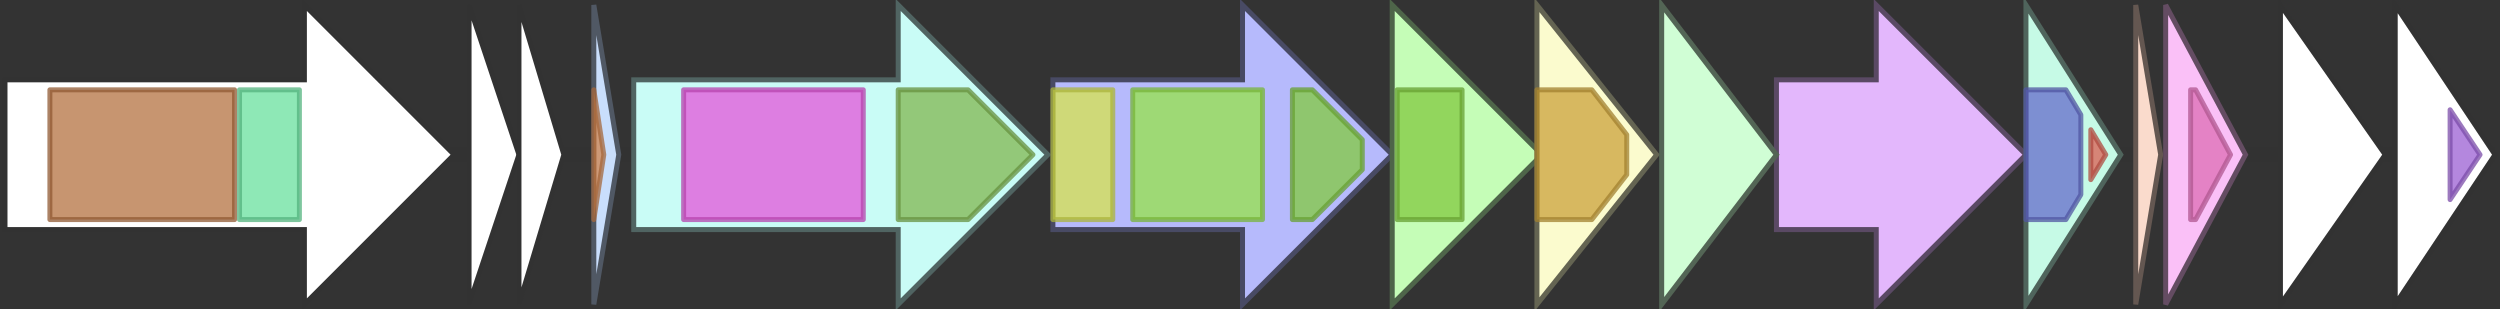 <svg version="1.1" baseProfile="full" xmlns="http://www.w3.org/2000/svg" width="501" height="62">
	<rect width="100%" height="100%" fill="#333333" stroke="none"/>
	<line x1="1" y1="31" x2="500" y2="31" style="stroke:rgb(50,50,50); stroke-width:3 "/>
	<g>
		<title>bovK</title>
		<polygon class="bovK" points="356,16 376,16 376,1 406,31 376,61 376,46 356,46" fill="rgb(227,183,252)" fill-opacity="1.0" stroke="rgb(90,73,100)" stroke-width="1" />
	</g>
	<g>
		<title>bovR</title>
		<polygon class="bovR" points="406,16 406,16 406,1 425,31 406,61 406,46 406,46" fill="rgb(198,250,230)" fill-opacity="1.0" stroke="rgb(79,100,92)" stroke-width="1" />
		<g>
			<title>PF00072</title>
			<polygon class="PF00072" points="406,18 414,18 417,23 417,39 414,44 406,44" stroke-linejoin="round" width="11" height="26" fill="rgb(100,107,203)" stroke="rgb(80,85,162)" stroke-width="1" opacity="0.75" />
		</g>
		<g>
			<title>PF00196</title>
			<polygon class="PF00196" points="419,26 422,31 419,36" stroke-linejoin="round" width="5" height="26" fill="rgb(219,94,82)" stroke="rgb(175,75,65)" stroke-width="1" opacity="0.75" />
		</g>
	</g>
	<g>
		<title>bovI</title>
		<polygon class="bovI" points="428,16 428,16 428,1 433,31 428,61 428,46 428,46" fill="rgb(250,219,204)" fill-opacity="1.0" stroke="rgb(100,87,81)" stroke-width="1" />
	</g>
	<g>
		<title>sdb1</title>
		<polygon class="sdb1" points="434,16 434,16 434,1 450,31 434,61 434,46 434,46" fill="rgb(250,192,247)" fill-opacity="1.0" stroke="rgb(100,76,98)" stroke-width="1" />
		<g>
			<title>PF00085</title>
			<polygon class="PF00085" points="439,18 440,18 447,31 440,44 439,44" stroke-linejoin="round" width="10" height="26" fill="rgb(220,109,180)" stroke="rgb(176,87,144)" stroke-width="1" opacity="0.75" />
		</g>
	</g>
	<g>
		<polygon class="NoName" points="457,16 457,16 457,1 478,31 457,61 457,46 457,46" fill="rgb(255,255,255)" fill-opacity="1.0" stroke="rgb(50,50,50)" stroke-width="1" />
	</g>
	<g>
		<polygon class="NoName" points="480,16 480,16 480,1 500,31 480,61 480,46 480,46" fill="rgb(255,255,255)" fill-opacity="1.0" stroke="rgb(50,50,50)" stroke-width="1" />
		<g>
			<title>PF13154</title>
			<polygon class="PF13154" points="491,22 497,31 491,40" stroke-linejoin="round" width="8" height="26" fill="rgb(155,95,210)" stroke="rgb(123,76,168)" stroke-width="1" opacity="0.75" />
		</g>
	</g>
	<g>
		<polygon class="NoName" points="1,16 61,16 61,1 91,31 61,61 61,46 1,46" fill="rgb(255,255,255)" fill-opacity="1.0" stroke="rgb(50,50,50)" stroke-width="1" />
		<g>
			<title>PF00176</title>
			<rect class="PF00176" x="10" y="18" stroke-linejoin="round" width="37" height="26" fill="rgb(180,113,64)" stroke="rgb(144,90,51)" stroke-width="1" opacity="0.75" />
		</g>
		<g>
			<title>PF00271</title>
			<rect class="PF00271" x="48" y="18" stroke-linejoin="round" width="12" height="26" fill="rgb(104,224,158)" stroke="rgb(83,179,126)" stroke-width="1" opacity="0.75" />
		</g>
	</g>
	<g>
		<polygon class="NoName" points="94,16 94,16 94,1 104,31 94,61 94,46 94,46" fill="rgb(255,255,255)" fill-opacity="1.0" stroke="rgb(50,50,50)" stroke-width="1" />
	</g>
	<g>
		<polygon class="NoName" points="104,16 104,16 104,1 113,31 104,61 104,46 104,46" fill="rgb(255,255,255)" fill-opacity="1.0" stroke="rgb(50,50,50)" stroke-width="1" />
	</g>
	<g>
		<title>bovA</title>
		<polygon class="bovA" points="119,16 119,16 119,1 124,31 119,61 119,46 119,46" fill="rgb(201,222,252)" fill-opacity="1.0" stroke="rgb(80,88,100)" stroke-width="1" />
		<g>
			<title>PF04604</title>
			<polygon class="PF04604" points="119,18 119,18 121,31 119,44 119,44" stroke-linejoin="round" width="5" height="26" fill="rgb(206,129,75)" stroke="rgb(164,103,60)" stroke-width="1" opacity="0.75" />
		</g>
	</g>
	<g>
		<title>bovM</title>
		<polygon class="bovM" points="127,16 180,16 180,1 210,31 180,61 180,46 127,46" fill="rgb(201,252,246)" fill-opacity="1.0" stroke="rgb(80,100,98)" stroke-width="1" />
		<g>
			<title>PF13575</title>
			<rect class="PF13575" x="137" y="18" stroke-linejoin="round" width="36" height="26" fill="rgb(228,84,217)" stroke="rgb(182,67,173)" stroke-width="1" opacity="0.75" />
		</g>
		<g>
			<title>PF05147</title>
			<polygon class="PF05147" points="180,18 194,18 207,31 194,44 180,44" stroke-linejoin="round" width="30" height="26" fill="rgb(129,182,79)" stroke="rgb(103,145,63)" stroke-width="1" opacity="0.75" />
		</g>
	</g>
	<g>
		<title>bovT</title>
		<polygon class="bovT" points="211,16 249,16 249,1 279,31 249,61 249,46 211,46" fill="rgb(182,186,252)" fill-opacity="1.0" stroke="rgb(72,74,100)" stroke-width="1" />
		<g>
			<title>PF03412</title>
			<rect class="PF03412" x="211" y="18" stroke-linejoin="round" width="12" height="26" fill="rgb(214,226,77)" stroke="rgb(171,180,61)" stroke-width="1" opacity="0.75" />
		</g>
		<g>
			<title>PF00664</title>
			<rect class="PF00664" x="227" y="18" stroke-linejoin="round" width="26" height="26" fill="rgb(149,226,73)" stroke="rgb(119,180,58)" stroke-width="1" opacity="0.75" />
		</g>
		<g>
			<title>PF00005</title>
			<polygon class="PF00005" points="259,18 263,18 273,28 273,34 263,44 259,44" stroke-linejoin="round" width="14" height="26" fill="rgb(129,201,63)" stroke="rgb(103,160,50)" stroke-width="1" opacity="0.75" />
		</g>
	</g>
	<g>
		<title>bovF</title>
		<polygon class="bovF" points="279,16 279,16 279,1 309,31 279,61 279,46 279,46" fill="rgb(197,253,183)" fill-opacity="1.0" stroke="rgb(78,101,73)" stroke-width="1" />
		<g>
			<title>PF00005</title>
			<rect class="PF00005" x="280" y="18" stroke-linejoin="round" width="13" height="26" fill="rgb(129,201,63)" stroke="rgb(103,160,50)" stroke-width="1" opacity="0.75" />
		</g>
	</g>
	<g>
		<title>bovE</title>
		<polygon class="bovE" points="308,16 308,16 308,1 332,31 308,61 308,46 308,46" fill="rgb(251,251,206)" fill-opacity="1.0" stroke="rgb(100,100,82)" stroke-width="1" />
		<g>
			<title>PF12730</title>
			<polygon class="PF12730" points="308,18 319,18 326,27 326,35 319,44 308,44" stroke-linejoin="round" width="18" height="26" fill="rgb(203,161,59)" stroke="rgb(162,128,47)" stroke-width="1" opacity="0.75" />
		</g>
	</g>
	<g>
		<title>bovG</title>
		<polygon class="bovG" points="333,16 333,16 333,1 356,31 333,61 333,46 333,46" fill="rgb(208,254,213)" fill-opacity="1.0" stroke="rgb(83,101,85)" stroke-width="1" />
	</g>
</svg>
